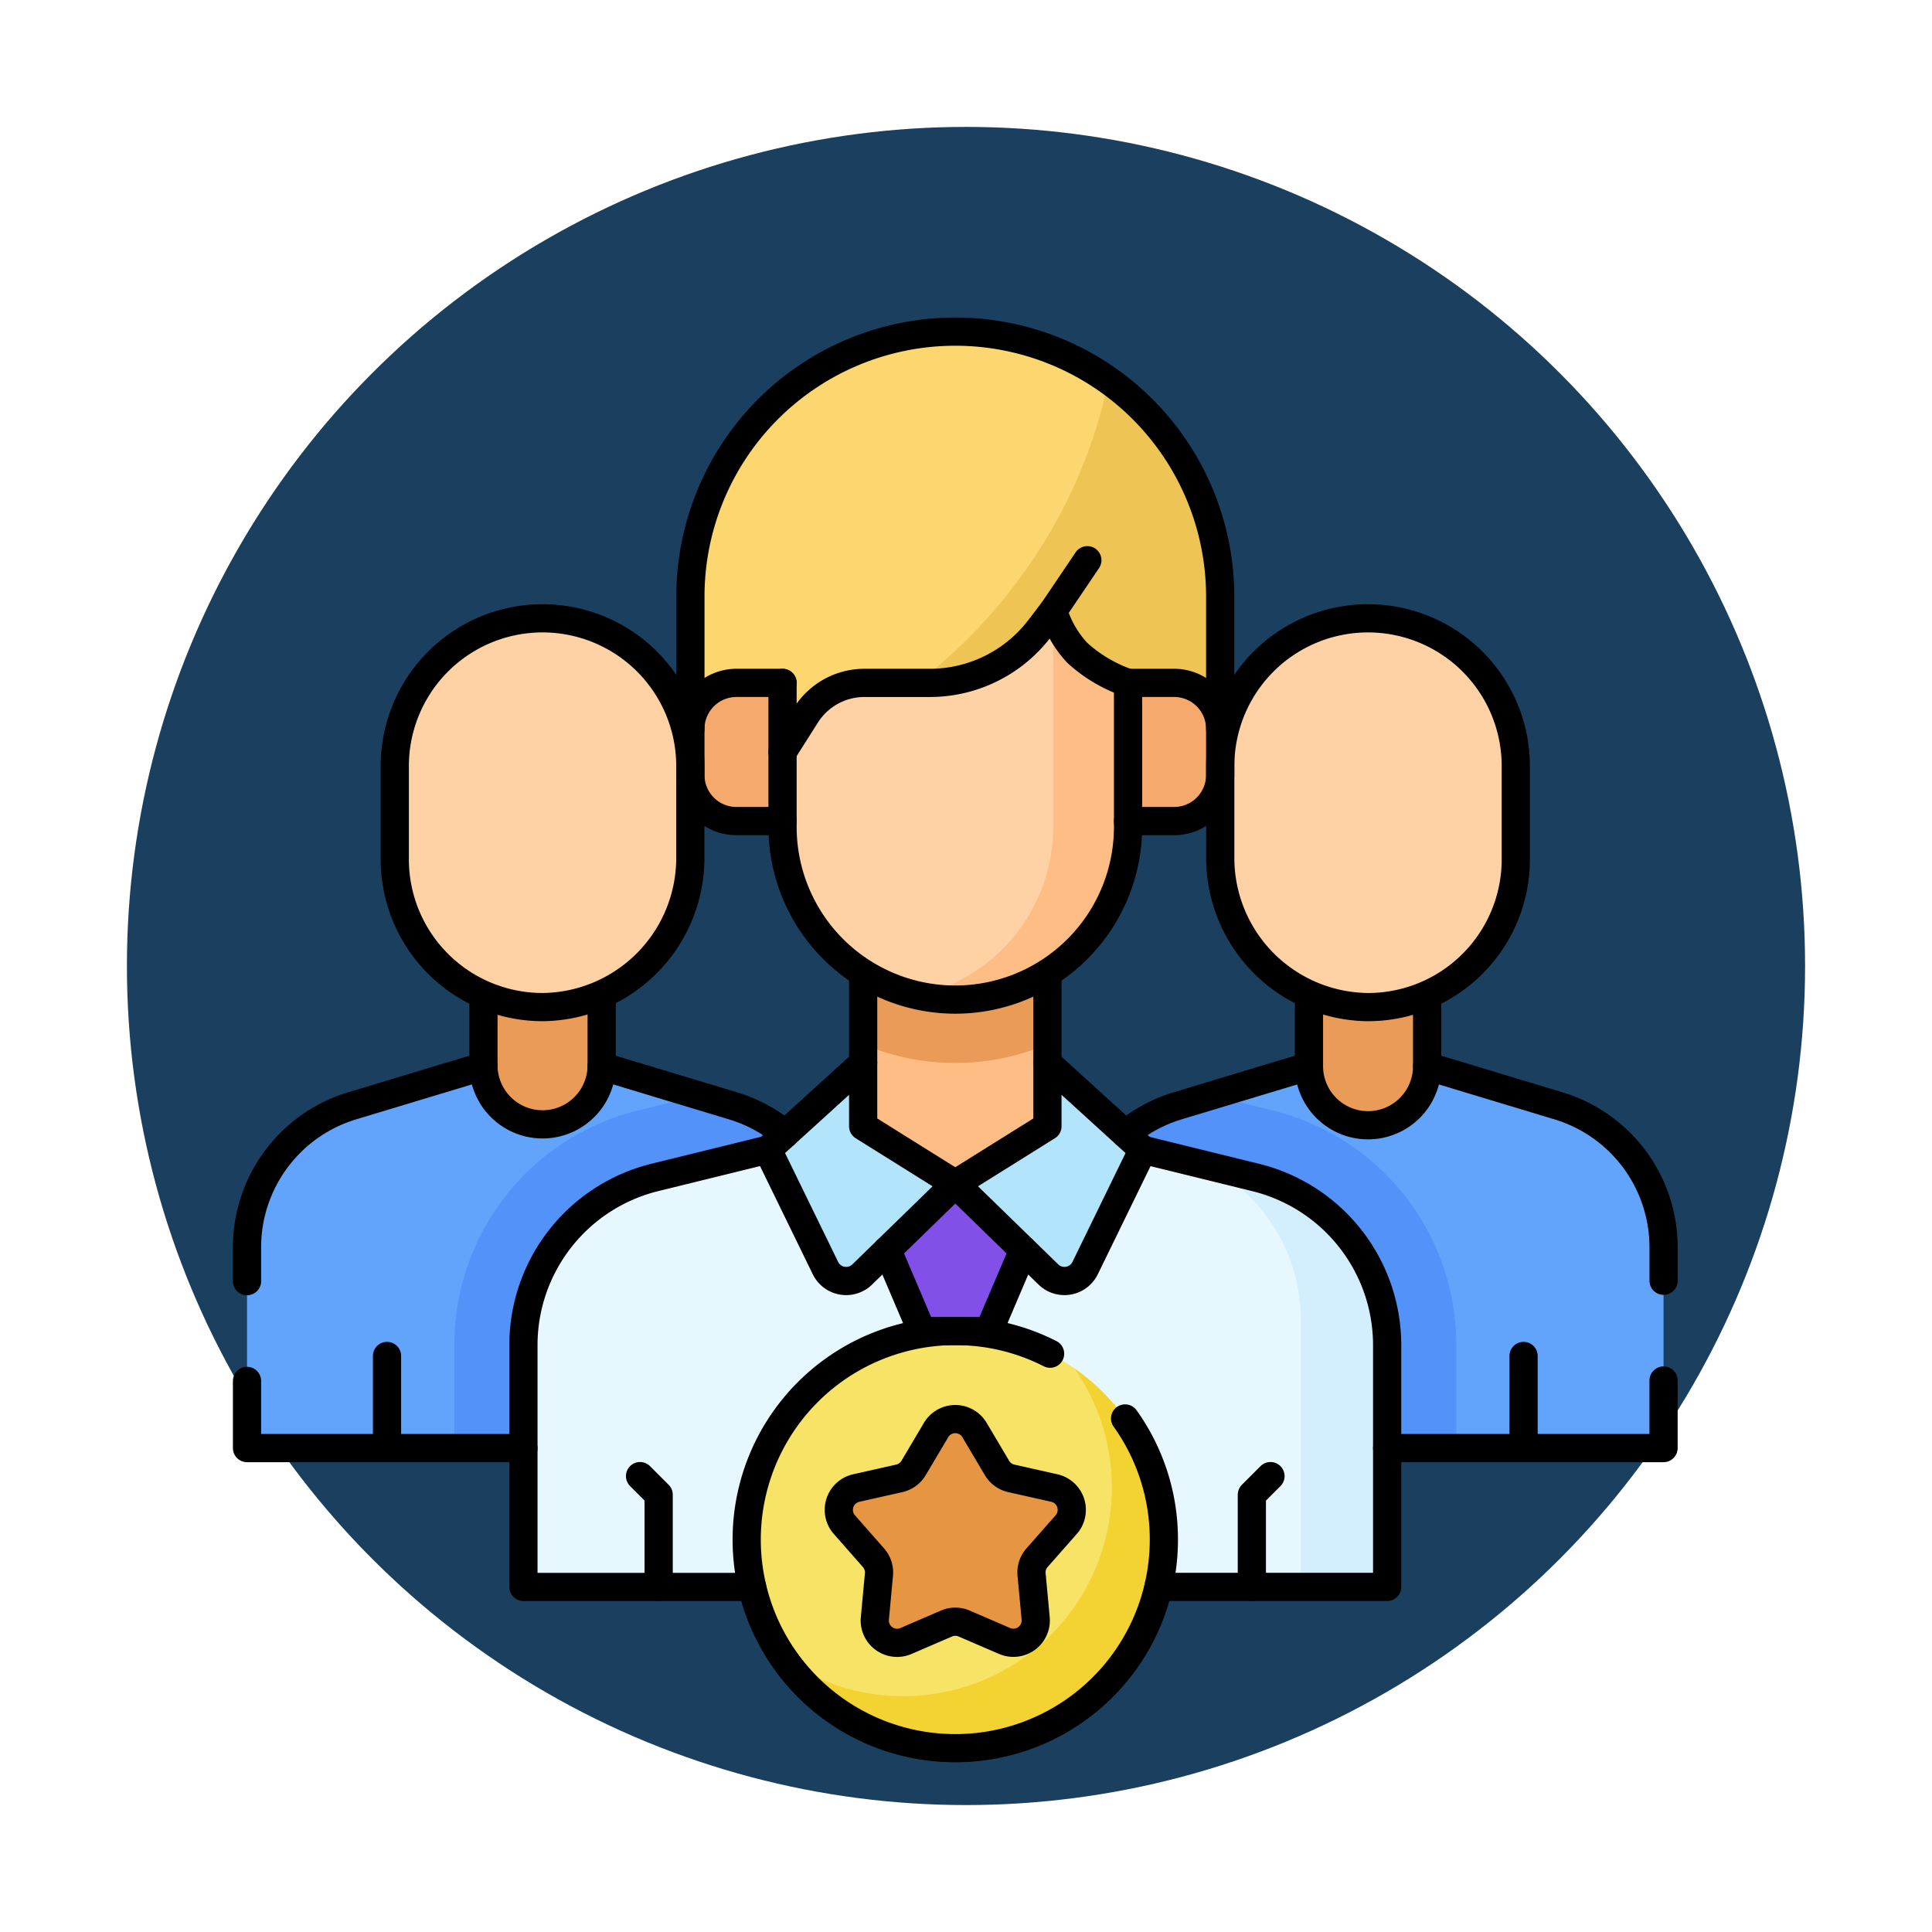 <svg xmlns="http://www.w3.org/2000/svg" xmlns:xlink="http://www.w3.org/1999/xlink" width="137" height="137" viewBox="0 0 137 137">
  <defs>
    <filter id="Elipse_7739" x="0" y="0" width="137" height="137" filterUnits="userSpaceOnUse">
      <feOffset dy="3" input="SourceAlpha"/>
      <feGaussianBlur stdDeviation="3" result="blur"/>
      <feFlood flood-opacity="0.161"/>
      <feComposite operator="in" in2="blur"/>
      <feComposite in="SourceGraphic"/>
    </filter>
    <clipPath id="clip-path">
      <path id="path873" d="M0-682.665H103.481v103.481H0Z" transform="translate(0 682.665)"/>
    </clipPath>
  </defs>
  <g id="Grupo_996312" data-name="Grupo 996312" transform="translate(-6664 4794.619)">
    <g transform="matrix(1, 0, 0, 1, 6664, -4794.62)" filter="url(#Elipse_7739)">
      <circle id="Elipse_7739-2" data-name="Elipse 7739" cx="59.5" cy="59.5" r="59.5" transform="translate(9 6)" fill="#1b3f5e"/>
    </g>
    <g id="g867" transform="translate(6680 -4089.954)">
      <g id="g869" transform="translate(0 -682.665)">
        <g id="g871" clip-path="url(#clip-path)">
          <g id="g877" transform="translate(1.516 53.604)">
            <path id="path879" d="M0-151.572H41.916v-14.237a10.477,10.477,0,0,0-7.45-10.029l-9.317-2.815H16.765l-9.317,2.815A10.478,10.478,0,0,0,0-165.809Z" transform="translate(0 178.653)" fill="#62a4fb"/>
          </g>
          <g id="g881" transform="translate(16.216 55.684)">
            <path id="path883" d="M0-99.1a17.114,17.114,0,0,1,13.057-16.654l4.278-1.051,2.432.734a10.478,10.478,0,0,1,7.449,10.03V-91.8H0Z" transform="translate(0 116.805)" fill="#5392f9"/>
          </g>
          <g id="g885" transform="translate(18.282 46.659)">
            <path id="path887" d="M-23.46-62.332h0a4.191,4.191,0,0,0,4.191-4.191v-6.946l-8.383.015v6.93a4.191,4.191,0,0,0,4.192,4.191" transform="translate(27.652 73.469)" fill="#ea9b58"/>
          </g>
          <g id="g889" transform="translate(11.995 21.846)">
            <path id="path891" d="M-117.3-58.644v6.456a10.58,10.58,0,0,1-10.34,10.633,10.478,10.478,0,0,1-10.618-10.477v-6.612a10.478,10.478,0,0,1,10.479-10.478A10.478,10.478,0,0,1-117.3-58.644" transform="translate(138.257 69.121)" fill="#fed2a4"/>
          </g>
          <g id="g893" transform="translate(60.05 53.605)">
            <path id="path895" d="M-93.84,0l-9.318,2.814a10.478,10.478,0,0,0-7.449,10.03V27.081h41.915V12.844A10.478,10.478,0,0,0-76.14,2.814L-85.457,0Z" transform="translate(110.606)" fill="#62a4fb"/>
          </g>
          <g id="g897" transform="translate(60.05 55.684)">
            <path id="path899" d="M-152.324-99.1a17.114,17.114,0,0,0-13.057-16.654l-4.278-1.051-2.432.734a10.478,10.478,0,0,0-7.449,10.03V-91.8h27.215Z" transform="translate(179.54 116.805)" fill="#5392f9"/>
          </g>
          <g id="g901" transform="translate(76.816 46.659)">
            <path id="path903" d="M-23.459-62.332h0a4.191,4.191,0,0,1-4.191-4.191v-6.946l8.383.015v6.93a4.191,4.191,0,0,1-4.192,4.191" transform="translate(27.651 73.469)" fill="#ea9b58"/>
          </g>
          <g id="g905" transform="translate(70.529 21.846)">
            <path id="path907" d="M0-58.644v6.456A10.58,10.58,0,0,0,10.34-41.554,10.478,10.478,0,0,0,20.958-52.031v-6.612A10.478,10.478,0,0,0,10.479-69.121,10.478,10.478,0,0,0,0-58.644" transform="translate(0 69.121)" fill="#fed2a4"/>
          </g>
          <g id="g909" transform="translate(21.116 57.865)">
            <path id="path911" d="M-134.84,0l-14.765,3.629a12.25,12.25,0,0,0-9.326,11.9V32.666h61.25V15.525a12.25,12.25,0,0,0-9.326-11.9L-121.774,0Z" transform="translate(158.932)" fill="#e6f7fe"/>
          </g>
          <g id="g913" transform="translate(46.918 61.949)">
            <path id="path915" d="M-40.3-58.406l2.445-5.741-4.823-4.695-4.823,4.695,2.445,5.741Z" transform="translate(47.505 68.841)" fill="#824fe8"/>
          </g>
          <g id="g917" transform="translate(46.918 72.384)">
            <path id="path919" d="M-40.3,0l2.445,5.741h-9.646L-45.06,0Z" transform="translate(47.505)" fill="#e175a5"/>
          </g>
          <g id="g921" transform="translate(69.543 60.635)">
            <path id="path923" d="M-19.568-4.809l-3.5-.859a12.25,12.25,0,0,1,6.7,10.918V24.229h6.125V7.087a12.25,12.25,0,0,0-9.326-11.9" transform="translate(23.064 5.668)" fill="#d3effd"/>
          </g>
          <g id="g925" transform="translate(45.207 46.84)">
            <path id="path927" d="M-73.133-61.707l-6.533,4.083L-86.2-61.707V-72.732h13.067Z" transform="translate(86.2 72.732)" fill="#ffbd86"/>
          </g>
          <g id="g929" transform="translate(45.207 46.841)">
            <path id="path931" d="M0-29.133a16.649,16.649,0,0,0,6.533,1.328,16.648,16.648,0,0,0,6.533-1.328v-5.205H0Z" transform="translate(0 34.339)" fill="#ea9b58"/>
          </g>
          <g id="g933" transform="translate(39.491 20.735)">
            <path id="path935" d="M0,0V15.9a12.25,12.25,0,1,0,24.5,0V0Z" fill="#fed2a4"/>
          </g>
          <g id="g937" transform="translate(49.086 20.735)">
            <path id="path939" d="M-53.708,0V15.9a12.252,12.252,0,0,1-9.6,11.958,12.282,12.282,0,0,0,2.654.292A12.25,12.25,0,0,0-48.4,15.9V0Z" transform="translate(63.304 0)" fill="#ffbd86"/>
          </g>
          <g id="g941" transform="translate(32.957 1.516)">
            <path id="path943" d="M0-105.13V-94.1H6.533L8.2-96.729A4.9,4.9,0,0,1,12.335-99h4.639a9.8,9.8,0,0,0,7.794-3.86l.956-1.255a7.577,7.577,0,0,0,1.717,2.989A10.324,10.324,0,0,0,31.033-99v4.9h6.533V-105.13a18.783,18.783,0,0,0-18.783-18.783A18.783,18.783,0,0,0,0-105.13" transform="translate(0 123.913)" fill="#fcd770"/>
          </g>
          <g id="g945" transform="translate(49.051 4.973)">
            <path id="path947" d="M-75.844,0a35.456,35.456,0,0,1-5.942,13.538,36.454,36.454,0,0,1-7.608,7.913h.881a9.8,9.8,0,0,0,7.794-3.86l.956-1.255a7.578,7.578,0,0,0,1.717,2.989,10.324,10.324,0,0,0,3.592,2.125v4.9h6.533V15.327A18.76,18.76,0,0,0-75.844,0" transform="translate(89.394)" fill="#eec554"/>
          </g>
          <g id="g949" transform="translate(63.99 26.424)">
            <path id="path951" d="M-18.284-54.851h-3.267v-9.8h3.267a3.267,3.267,0,0,1,3.267,3.267v3.267a3.267,3.267,0,0,1-3.267,3.267" transform="translate(21.551 64.651)" fill="#f6a96c"/>
          </g>
          <g id="g953" transform="translate(32.957 26.424)">
            <path id="path955" d="M-18.283-54.851h3.267v-9.8h-3.267a3.267,3.267,0,0,0-3.267,3.267v3.267a3.267,3.267,0,0,0,3.267,3.267" transform="translate(21.549 64.651)" fill="#f6a96c"/>
          </g>
          <g id="g957" transform="translate(38.442 53.374)">
            <path id="path959" d="M-37.868,0l-6.766,6.154,4.092,8.391A1.633,1.633,0,0,0-37.934,15l6.6-6.425-6.533-4.083Z" transform="translate(44.633)" fill="#b2e5fb"/>
          </g>
          <g id="g961" transform="translate(51.741 53.374)">
            <path id="path963" d="M-36.567,0-29.8,6.154l-4.092,8.391A1.633,1.633,0,0,1-36.5,15l-6.6-6.425,6.533-4.083Z" transform="translate(43.1)" fill="#b2e5fb"/>
          </g>
          <g id="g965" transform="translate(36.95 72.384)">
            <path id="path967" d="M-165.564-82.783a14.79,14.79,0,0,1-14.791,14.791,14.79,14.79,0,0,1-14.79-14.791,14.79,14.79,0,0,1,14.79-14.791,14.791,14.791,0,0,1,14.791,14.791" transform="translate(195.145 97.573)" fill="#f7e365"/>
          </g>
          <g id="g969" transform="translate(39.603 75.037)">
            <path id="path971" d="M-115.218,0a14.717,14.717,0,0,1,2.653,8.448,14.791,14.791,0,0,1-14.791,14.791,14.719,14.719,0,0,1-8.448-2.653,14.771,14.771,0,0,0,12.138,6.343,14.791,14.791,0,0,0,14.791-14.791A14.77,14.77,0,0,0-115.218,0" transform="translate(135.804)" fill="#f3d332"/>
          </g>
          <g id="g973" transform="translate(43.479 78.628)">
            <path id="path975" d="M-42.725-81.154l-2.87,1.238a1.585,1.585,0,0,1-2.206-1.6l.29-3.112a1.585,1.585,0,0,0-.388-1.194l-2.064-2.347a1.586,1.586,0,0,1,.843-2.594l3.049-.686a1.585,1.585,0,0,0,1.016-.738l1.594-2.688a1.585,1.585,0,0,1,2.727,0l1.594,2.688a1.585,1.585,0,0,0,1.016.738l3.049.686a1.586,1.586,0,0,1,.843,2.594L-36.3-85.825a1.585,1.585,0,0,0-.388,1.194l.29,3.112a1.585,1.585,0,0,1-2.206,1.6l-2.87-1.238a1.585,1.585,0,0,0-1.255,0" transform="translate(50.359 95.653)" fill="#e69642"/>
          </g>
          <g id="g977" transform="translate(1.516 75.921)">
            <path id="path979" d="M0,0V4.764H19.6" fill="none" stroke="#000" stroke-linecap="round" stroke-linejoin="round" stroke-miterlimit="10" stroke-width="2"/>
          </g>
          <g id="g981" transform="translate(1.516 53.604)">
            <path id="path983" d="M0-85.316v-2.4A10.482,10.482,0,0,1,7.448-97.746l9.317-2.813" transform="translate(0 100.56)" fill="none" stroke="#000" stroke-linecap="round" stroke-linejoin="round" stroke-miterlimit="10" stroke-width="2"/>
          </g>
          <g id="g985" transform="translate(26.665 53.605)">
            <path id="path987" d="M0,0,9.318,2.813A10.447,10.447,0,0,1,13.007,4.8" fill="none" stroke="#000" stroke-linecap="round" stroke-linejoin="round" stroke-miterlimit="10" stroke-width="2"/>
          </g>
          <g id="g989" transform="translate(18.282 48.701)">
            <path id="path991" d="M0-.086V4.8a4.192,4.192,0,0,0,8.383,0V-.1" transform="translate(0 0.101)" fill="none" stroke="#000" stroke-linecap="round" stroke-linejoin="round" stroke-miterlimit="10" stroke-width="2"/>
          </g>
          <g id="g993" transform="translate(11.995 21.846)">
            <path id="path995" d="M-117.3-58.644v6.456a10.58,10.58,0,0,1-10.34,10.633,10.478,10.478,0,0,1-10.618-10.477v-6.612a10.478,10.478,0,0,1,10.479-10.478A10.478,10.478,0,0,1-117.3-58.644Z" transform="translate(138.257 69.121)" fill="none" stroke="#000" stroke-linecap="round" stroke-linejoin="round" stroke-miterlimit="10" stroke-width="2"/>
          </g>
          <g id="g997" transform="translate(11.444 74.152)">
            <path id="path999" d="M0-36.567V-43.1" transform="translate(0 43.1)" fill="none" stroke="#000" stroke-linecap="round" stroke-linejoin="round" stroke-miterlimit="10" stroke-width="2"/>
          </g>
          <g id="g1001" transform="translate(82.364 75.893)">
            <path id="path1003" d="M-109.706,0V4.792h-19.6" transform="translate(129.306)" fill="none" stroke="#000" stroke-linecap="round" stroke-linejoin="round" stroke-miterlimit="10" stroke-width="2"/>
          </g>
          <g id="g1005" transform="translate(85.2 53.604)">
            <path id="path1007" d="M0,0,9.318,2.813a10.482,10.482,0,0,1,7.448,10.031v2.371" fill="none" stroke="#000" stroke-linecap="round" stroke-linejoin="round" stroke-miterlimit="10" stroke-width="2"/>
          </g>
          <g id="g1009" transform="translate(63.809 53.605)">
            <path id="path1011" d="M0-26.888a10.447,10.447,0,0,1,3.689-1.991l9.318-2.813" transform="translate(0 31.692)" fill="none" stroke="#000" stroke-linecap="round" stroke-linejoin="round" stroke-miterlimit="10" stroke-width="2"/>
          </g>
          <g id="g1013" transform="translate(76.816 48.701)">
            <path id="path1015" d="M-46.921-.086V4.8a4.191,4.191,0,0,1-4.192,4.191A4.191,4.191,0,0,1-55.3,4.8V-.1" transform="translate(55.304 0.101)" fill="none" stroke="#000" stroke-linecap="round" stroke-linejoin="round" stroke-miterlimit="10" stroke-width="2"/>
          </g>
          <g id="g1017" transform="translate(70.529 21.846)">
            <path id="path1019" d="M0-58.644v6.456A10.58,10.58,0,0,0,10.34-41.554,10.478,10.478,0,0,0,20.958-52.031v-6.612A10.478,10.478,0,0,0,10.479-69.121,10.478,10.478,0,0,0,0-58.644Z" transform="translate(0 69.121)" fill="none" stroke="#000" stroke-linecap="round" stroke-linejoin="round" stroke-miterlimit="10" stroke-width="2"/>
          </g>
          <g id="g1021" transform="translate(92.038 74.152)">
            <path id="path1023" d="M0-36.567V-43.1" transform="translate(0 43.1)" fill="none" stroke="#000" stroke-linecap="round" stroke-linejoin="round" stroke-miterlimit="10" stroke-width="2"/>
          </g>
          <g id="g1025" transform="translate(46.918 66.644)">
            <path id="path1027" d="M0,0,2.445,5.741H7.2L9.646,0" fill="none" stroke="#000" stroke-linecap="round" stroke-linejoin="round" stroke-miterlimit="10" stroke-width="2"/>
          </g>
          <g id="g1029" transform="translate(21.117 59.528)">
            <path id="path1031" d="M-90.757-173.529h-16.215V-190.67a12.249,12.249,0,0,1,9.325-11.9l8-1.967" transform="translate(106.972 204.533)" fill="none" stroke="#000" stroke-linecap="round" stroke-linejoin="round" stroke-miterlimit="10" stroke-width="2"/>
          </g>
          <g id="g1033" transform="translate(65.039 59.528)">
            <path id="path1035" d="M0,0,8,1.967a12.249,12.249,0,0,1,9.325,11.9V31H1.11" fill="none" stroke="#000" stroke-linecap="round" stroke-linejoin="round" stroke-miterlimit="10" stroke-width="2"/>
          </g>
          <g id="g1037" transform="translate(45.207 47.045)">
            <path id="path1039" d="M0,0V6.329" fill="none" stroke="#000" stroke-linecap="round" stroke-linejoin="round" stroke-miterlimit="10" stroke-width="2"/>
          </g>
          <g id="g1041" transform="translate(58.274 47.045)">
            <path id="path1043" d="M0-35.424v-6.329" transform="translate(0 41.753)" fill="none" stroke="#000" stroke-linecap="round" stroke-linejoin="round" stroke-miterlimit="10" stroke-width="2"/>
          </g>
          <g id="g1045" transform="translate(39.491 21.31)">
            <path id="path1047" d="M0-56.048l1.664-2.624A4.9,4.9,0,0,1,5.8-60.948h4.639a9.8,9.8,0,0,0,7.794-3.86l.956-1.255a7.577,7.577,0,0,0,1.717,2.989A10.324,10.324,0,0,0,24.5-60.948" transform="translate(0 66.063)" fill="none" stroke="#000" stroke-linecap="round" stroke-linejoin="round" stroke-miterlimit="10" stroke-width="2"/>
          </g>
          <g id="g1049" transform="translate(32.957 1.516)">
            <path id="path1051" d="M-210.258-157.694v-9.392a18.783,18.783,0,0,0-18.783-18.783,18.783,18.783,0,0,0-18.783,18.783v9.392" transform="translate(247.825 185.869)" fill="none" stroke="#000" stroke-linecap="round" stroke-linejoin="round" stroke-miterlimit="10" stroke-width="2"/>
          </g>
          <g id="g1053" transform="translate(63.99 26.424)">
            <path id="path1055" d="M0-54.851H3.267a3.267,3.267,0,0,0,3.267-3.267v-3.267a3.267,3.267,0,0,0-3.267-3.267H0" transform="translate(0 64.651)" fill="none" stroke="#000" stroke-linecap="round" stroke-linejoin="round" stroke-miterlimit="10" stroke-width="2"/>
          </g>
          <g id="g1057" transform="translate(32.957 26.424)">
            <path id="path1059" d="M-36.567-54.851h-3.267A3.267,3.267,0,0,1-43.1-58.117v-3.267a3.267,3.267,0,0,1,3.267-3.267h3.267" transform="translate(43.1 64.651)" fill="none" stroke="#000" stroke-linecap="round" stroke-linejoin="round" stroke-miterlimit="10" stroke-width="2"/>
          </g>
          <g id="g1061" transform="translate(39.491 26.424)">
            <path id="path1063" d="M0,0V10.208a12.25,12.25,0,1,0,24.5,0V0" fill="none" stroke="#000" stroke-linecap="round" stroke-linejoin="round" stroke-miterlimit="10" stroke-width="2"/>
          </g>
          <g id="g1065" transform="translate(38.442 53.374)">
            <path id="path1067" d="M-37.868,0l-6.766,6.154,4.092,8.391A1.633,1.633,0,0,0-37.934,15l6.6-6.425-6.533-4.083Z" transform="translate(44.633)" fill="none" stroke="#000" stroke-linecap="round" stroke-linejoin="round" stroke-miterlimit="10" stroke-width="2"/>
          </g>
          <g id="g1069" transform="translate(51.741 53.374)">
            <path id="path1071" d="M-36.567,0-29.8,6.154l-4.092,8.391A1.633,1.633,0,0,1-36.5,15l-6.6-6.425,6.533-4.083Z" transform="translate(43.1)" fill="none" stroke="#000" stroke-linecap="round" stroke-linejoin="round" stroke-miterlimit="10" stroke-width="2"/>
          </g>
          <g id="g1073" transform="translate(58.682 17.724)">
            <path id="path1075" d="M0-20.069l2.423-3.586" transform="translate(0 23.655)" fill="none" stroke="#000" stroke-linecap="round" stroke-linejoin="round" stroke-miterlimit="10" stroke-width="2"/>
          </g>
          <g id="g1077" transform="translate(72.77 82.677)">
            <path id="path1079" d="M0-43.963V-50.5l1.321-1.321" transform="translate(0 51.817)" fill="none" stroke="#000" stroke-linecap="round" stroke-linejoin="round" stroke-miterlimit="10" stroke-width="2"/>
          </g>
          <g id="g1081" transform="translate(29.39 82.677)">
            <path id="path1083" d="M-7.4-43.963V-50.5l-1.321-1.321" transform="translate(8.717 51.817)" fill="none" stroke="#000" stroke-linecap="round" stroke-linejoin="round" stroke-miterlimit="10" stroke-width="2"/>
          </g>
          <g id="g1085" transform="translate(36.95 72.384)">
            <path id="path1087" d="M-150.181-34.706a14.724,14.724,0,0,1,2.749,8.59,14.79,14.79,0,0,1-14.791,14.791,14.79,14.79,0,0,1-14.791-14.791,14.79,14.79,0,0,1,14.791-14.791A14.759,14.759,0,0,1-155.5-39.3" transform="translate(177.013 40.907)" fill="none" stroke="#000" stroke-linecap="round" stroke-linejoin="round" stroke-miterlimit="10" stroke-width="2"/>
          </g>
          <g id="g1089" transform="translate(43.479 78.628)">
            <path id="path1091" d="M-42.725-81.154l-2.87,1.238a1.585,1.585,0,0,1-2.206-1.6l.29-3.112a1.585,1.585,0,0,0-.388-1.194l-2.064-2.347a1.586,1.586,0,0,1,.843-2.594l3.049-.686a1.585,1.585,0,0,0,1.016-.738l1.594-2.688a1.585,1.585,0,0,1,2.727,0l1.594,2.688a1.585,1.585,0,0,0,1.016.738l3.049.686a1.586,1.586,0,0,1,.843,2.594L-36.3-85.825a1.585,1.585,0,0,0-.388,1.194l.29,3.112a1.585,1.585,0,0,1-2.206,1.6l-2.87-1.238A1.585,1.585,0,0,0-42.725-81.154Z" transform="translate(50.359 95.653)" fill="none" stroke="#000" stroke-linecap="round" stroke-linejoin="round" stroke-miterlimit="10" stroke-width="2"/>
          </g>
        </g>
      </g>
    </g>
  </g>
</svg>
